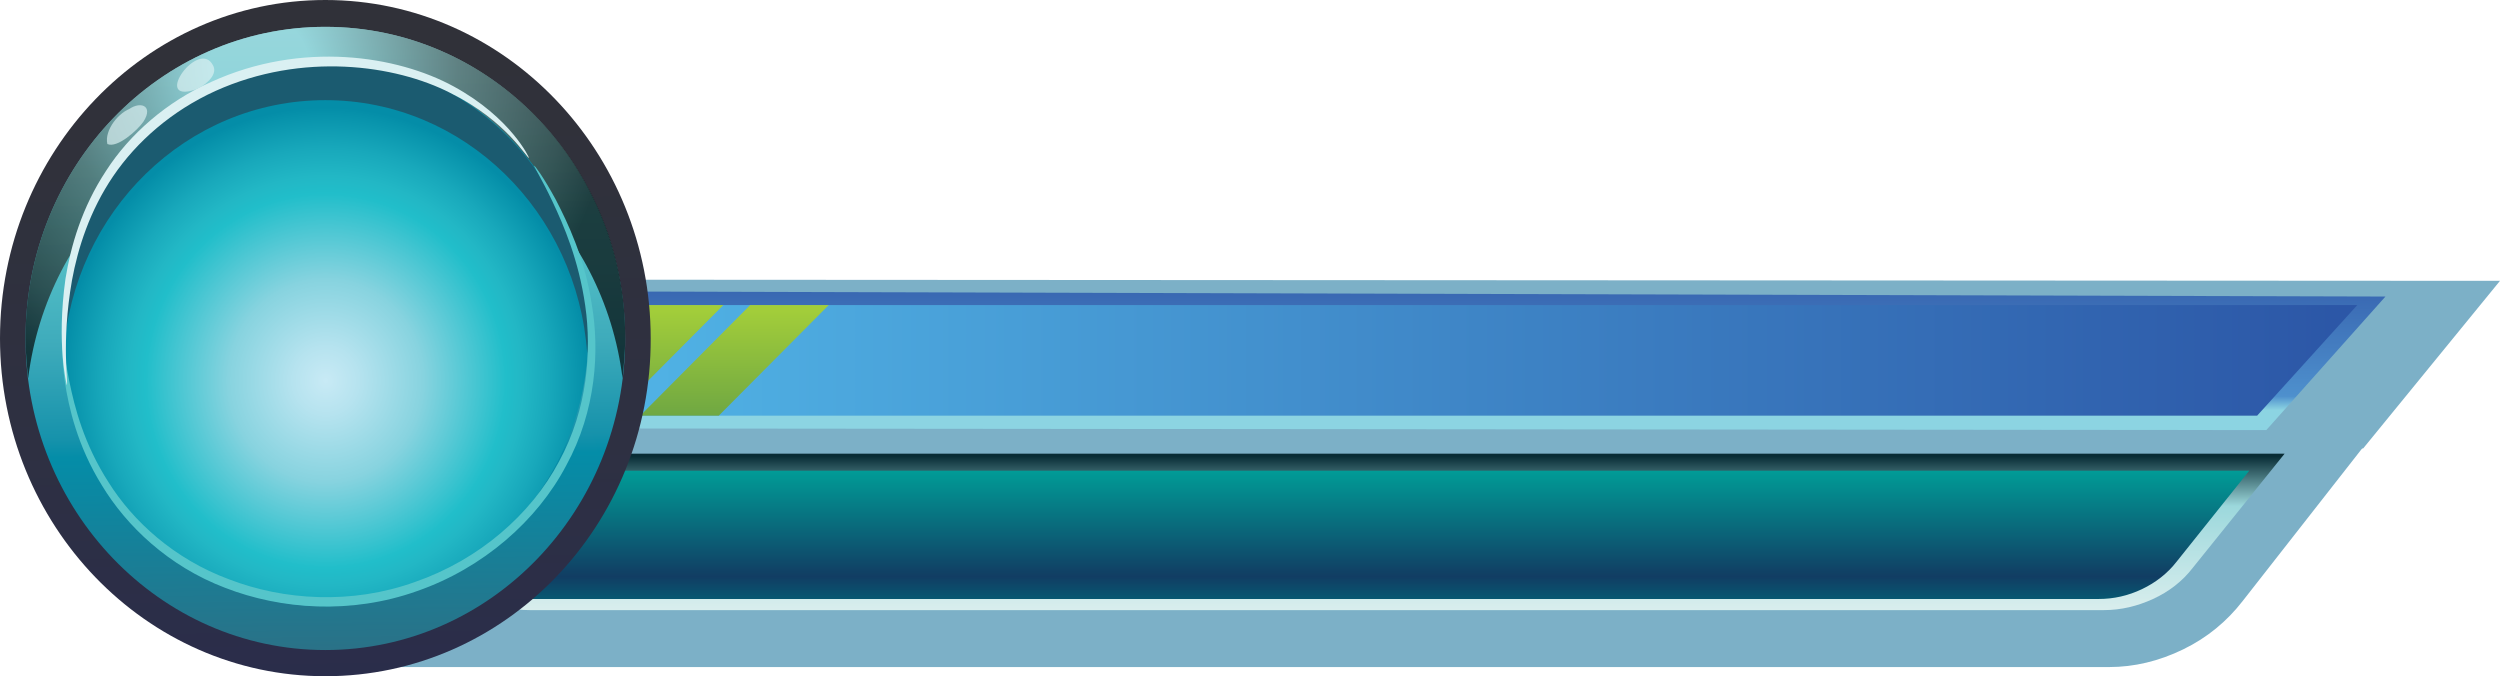 <?xml version="1.0" encoding="utf-8"?>
<!-- Generator: Adobe Illustrator 18.1.1, SVG Export Plug-In . SVG Version: 6.00 Build 0)  -->
<svg version="1.1" id="Layer_1" xmlns="http://www.w3.org/2000/svg" xmlns:xlink="http://www.w3.org/1999/xlink" x="0px" y="0px"
	 viewBox="0 0 381.9 103.3" enable-background="new 0 0 381.9 103.3" xml:space="preserve">
<path fill="#7CB0C7" d="M342.6,91.8c-2.4,3.1-5.4,5.6-9.1,7.4c-3.7,1.8-7.5,2.7-11.3,2.7H59.6c-3.8,0-7.7-0.8-11.3-2.7
	c-3.7-1.8-6.7-4.4-9.1-7.4L20.9,68.3h340.1L342.6,91.8z"/>
<linearGradient id="SVGID_1_" gradientUnits="userSpaceOnUse" x1="201.19" y1="69.683" x2="201.19" y2="94.819">
	<stop  offset="0" style="stop-color:#082C35"/>
	<stop  offset="0.303" style="stop-color:#9CD8DC"/>
	<stop  offset="1" style="stop-color:#DFF0EF"/>
</linearGradient>
<path fill="url(#SVGID_1_)" d="M80.9,93.2c-2.6,0-5.2-0.6-7.5-1.7c-2.4-1.1-4.4-2.8-6-4.8l-14-17.4H349l-14,17.4
	c-1.6,2.1-3.7,3.7-6.1,4.8c-2.4,1.1-4.9,1.7-7.5,1.7H80.9z"/>
<linearGradient id="lowerBar_1_" gradientUnits="userSpaceOnUse" x1="209.513" y1="91.906" x2="209.513" y2="71.505">
	<stop  offset="0" style="stop-color:#065B73"/>
	<stop  offset="0.188" style="stop-color:#113D63"/>
	<stop  offset="1" style="stop-color:#009E98"/>
</linearGradient>
<path id="lowerBar" fill="url(#lowerBar_1_)" d="M75.9,91.5c-2.3,0,6.1-0.5,4-1.5c-2.1-1,3.5-2.4,2.1-4.2l-3.8-13.9h265.4
	l-11.1,13.9c-1.4,1.8-3.2,3.2-5.3,4.2c-2.1,1-4.3,1.5-6.6,1.5H75.9z"/>
<polygon fill="#7CB0C7" points="46.8,42.7 34.6,68.5 361,68.5 381.9,42.9 "/>
<linearGradient id="SVGID_2_" gradientUnits="userSpaceOnUse" x1="201.505" y1="65.459" x2="201.505" y2="44.552">
	<stop  offset="0.135" style="stop-color:#8CD4E2"/>
	<stop  offset="0.236" style="stop-color:#4E90CD"/>
	<stop  offset="1" style="stop-color:#3968B2"/>
</linearGradient>
<polygon fill="url(#SVGID_2_)" points="48,44.4 38.6,65.4 346.2,65.7 364.4,45.3 "/>
<linearGradient id="levelBar_1_" gradientUnits="userSpaceOnUse" x1="356.545" y1="55.06" x2="41.059" y2="55.06">
	<stop  offset="0" style="stop-color:#2C57A7"/>
	<stop  offset="1" style="stop-color:#58C6F2"/>
</linearGradient>
<polygon id="levelBar" fill="url(#levelBar_1_)" points="360.1,46.6 56,46.6 39.1,63.5 344.8,63.5 "/>
<linearGradient id="SVGID_3_" gradientUnits="userSpaceOnUse" x1="52.785" y1="47.533" x2="52.785" y2="63.294">
	<stop  offset="0" style="stop-color:#A2CD3A"/>
	<stop  offset="1" style="stop-color:#70A842"/>
</linearGradient>
<polygon fill="url(#SVGID_3_)" points="55.2,46.6 38.4,63.5 50.4,63.5 67.2,46.6 "/>
<linearGradient id="SVGID_4_" gradientUnits="userSpaceOnUse" x1="67.213" y1="47.533" x2="67.213" y2="63.294">
	<stop  offset="0" style="stop-color:#A2CD3A"/>
	<stop  offset="1" style="stop-color:#70A842"/>
</linearGradient>
<polygon fill="url(#SVGID_4_)" points="69.6,46.6 52.8,63.5 64.8,63.5 81.6,46.6 "/>
<linearGradient id="SVGID_5_" gradientUnits="userSpaceOnUse" x1="81.642" y1="47.533" x2="81.642" y2="63.294">
	<stop  offset="0" style="stop-color:#A2CD3A"/>
	<stop  offset="1" style="stop-color:#70A842"/>
</linearGradient>
<polygon fill="url(#SVGID_5_)" points="84,46.6 67.2,63.5 79.2,63.5 96.1,46.6 "/>
<linearGradient id="SVGID_6_" gradientUnits="userSpaceOnUse" x1="96.07" y1="47.533" x2="96.07" y2="63.294">
	<stop  offset="0" style="stop-color:#A2CD3A"/>
	<stop  offset="1" style="stop-color:#70A842"/>
</linearGradient>
<polygon fill="url(#SVGID_6_)" points="98.5,46.6 81.6,63.5 93.7,63.5 110.5,46.6 "/>
<linearGradient id="SVGID_7_" gradientUnits="userSpaceOnUse" x1="112.218" y1="47.533" x2="112.218" y2="63.294">
	<stop  offset="0" style="stop-color:#A2CD3A"/>
	<stop  offset="1" style="stop-color:#70A842"/>
</linearGradient>
<polygon fill="url(#SVGID_7_)" points="114.6,46.6 97.8,63.5 109.8,63.5 126.6,46.6 "/>
<linearGradient id="SVGID_8_" gradientUnits="userSpaceOnUse" x1="49.031" y1="-18.219" x2="50.897" y2="166.47">
	<stop  offset="0" style="stop-color:#303237"/>
	<stop  offset="0.196" style="stop-color:#30313A"/>
	<stop  offset="0.466" style="stop-color:#2E3042"/>
	<stop  offset="0.777" style="stop-color:#282B50"/>
	<stop  offset="0.994" style="stop-color:#22255B"/>
</linearGradient>
<path fill="url(#SVGID_8_)" d="M49.7,103.3C22.3,103.3,0,80.2,0,51.7C0,23.2,22.3,0,49.7,0c27.4,0,49.7,23.2,49.7,51.7
	C99.5,80.2,77.2,103.3,49.7,103.3z"/>
<linearGradient id="SVGID_9_" gradientUnits="userSpaceOnUse" x1="49.091" y1="-12.713" x2="50.253" y2="102.222">
	<stop  offset="0" style="stop-color:#C0E6E9"/>
	<stop  offset="9.278299e-002" style="stop-color:#AEDFE3"/>
	<stop  offset="0.276" style="stop-color:#7FCFD5"/>
	<stop  offset="0.4" style="stop-color:#55C5CA"/>
	<stop  offset="0.464" style="stop-color:#50BCC5"/>
	<stop  offset="0.566" style="stop-color:#3EABBB"/>
	<stop  offset="0.691" style="stop-color:#1692AB"/>
	<stop  offset="0.715" style="stop-color:#048DA8"/>
	<stop  offset="1" style="stop-color:#2E6F84"/>
</linearGradient>
<ellipse fill="url(#SVGID_9_)" cx="49.7" cy="51.7" rx="45.8" ry="47.6"/>
<radialGradient id="SVGID_10_" cx="41.34" cy="10.246" r="56.545" gradientTransform="matrix(0.963 0 0 1 -0.158 0)" gradientUnits="userSpaceOnUse">
	<stop  offset="0.139" style="stop-color:#92D5DB"/>
	<stop  offset="0.555" style="stop-color:#485C5B"/>
	<stop  offset="0.861" style="stop-color:#1C2120"/>
	<stop  offset="1" style="stop-color:#010101"/>
</radialGradient>
<path opacity="0.69" fill="url(#SVGID_10_)" d="M49.7,16.3c23.3,0,42.5,18.1,45.4,41.5c0.2-2,0.4-4,0.4-6.1
	C95.6,25.4,75,4.1,49.7,4.1C24.4,4.1,3.9,25.4,3.9,51.7c0,2.1,0.2,4.1,0.4,6.1C7.2,34.4,26.4,16.3,49.7,16.3z"/>
<radialGradient id="insideCircle_1_" cx="51.842" cy="58.16" r="41.745" gradientTransform="matrix(0.963 0 0 1 -0.158 0)" gradientUnits="userSpaceOnUse">
	<stop  offset="0" style="stop-color:#C8EAF5"/>
	<stop  offset="0.124" style="stop-color:#B6E3EF"/>
	<stop  offset="0.37" style="stop-color:#87D3DF"/>
	<stop  offset="0.685" style="stop-color:#21BECA"/>
	<stop  offset="0.749" style="stop-color:#22B7C5"/>
	<stop  offset="0.85" style="stop-color:#18A8BB"/>
	<stop  offset="0.976" style="stop-color:#0792AB"/>
	<stop  offset="1" style="stop-color:#048DA8"/>
</radialGradient>
<path id="insideCircle" fill="url(#insideCircle_1_)" d="M89.9,50.9c0,23-18,41.7-40.2,41.7S9.6,74,9.6,50.9
	c0-23.1,18-41.8,40.2-41.8S89.9,27.9,89.9,50.9z"/>
<path opacity="0.74" fill="#244B5D" d="M49.7,15.3c21.2,0,38.5,17.1,40,38.7c0.1-1,0.1-2,0.1-3.1c0-23.1-18-41.8-40.2-41.8
	S9.6,27.9,9.6,50.9c0,1,0.1,2,0.1,3.1C11.2,32.3,28.5,15.3,49.7,15.3z"/>
<path opacity="0.69" fill="#DAF0F2" d="M20.2,16.5c-2,0.5-4.3,3.4-3.8,5.5c1.5,0.7,4.6-2.1,5.5-3.4c1.7-2.6-0.7-3.3-2.6-1.6
	L20.2,16.5z"/>
<path opacity="0.69" fill="#DAF0F2" d="M32.6,10.1c-2.1-4.5-9.5,5.8-2.8,3.6C31,13.3,33.3,11.6,32.6,10.1z"/>
<g>
	<path fill="#55C5CA" d="M9.6,52.2c0.1,0,0.2,2.2,1,6.1c0.8,3.9,2.2,9.5,6,15.4c3.7,5.9,10,11.7,18.4,14.8
		c8.3,3.2,18.7,3.9,28.4,0.4c9.8-3.4,17.7-10.3,22-18.4c4.4-8.1,5-16.9,4-23.8c-1-7-3.3-12.3-5-15.9c-1.7-3.6-2.9-5.4-2.8-5.5
		c0.1,0,1.4,1.7,3.3,5.2c1.8,3.5,4.4,8.8,5.5,16c1.2,7,0.7,16.2-3.9,24.6c-4.4,8.4-12.7,15.7-22.8,19.2c-10.1,3.6-20.8,2.8-29.3-0.5
		c-8.7-3.3-15.1-9.5-18.8-15.6c-3.8-6.1-5.1-12-5.7-15.9C9.4,54.4,9.5,52.2,9.6,52.2z"/>
</g>
<g>
	<path fill="#DAF0F2" d="M10.2,58.8c0,0-1.6-6.2-0.2-16.2c0.8-5,2.5-10.9,6.2-16.5c3.6-5.6,9.3-10.6,16.1-13.6
		c13.8-6.3,28.4-4,37,0.7c8.8,4.8,11.6,11,11.5,10.9c-0.2,0.3-3.3-5.6-12-9.9c-8.4-4.3-22.6-6.3-35.9-0.3c-6.6,3-12,7.7-15.6,13
		c-3.6,5.3-5.4,11-6.3,15.9C9.3,52.5,10.5,58.8,10.2,58.8z"/>
</g>
</svg>
